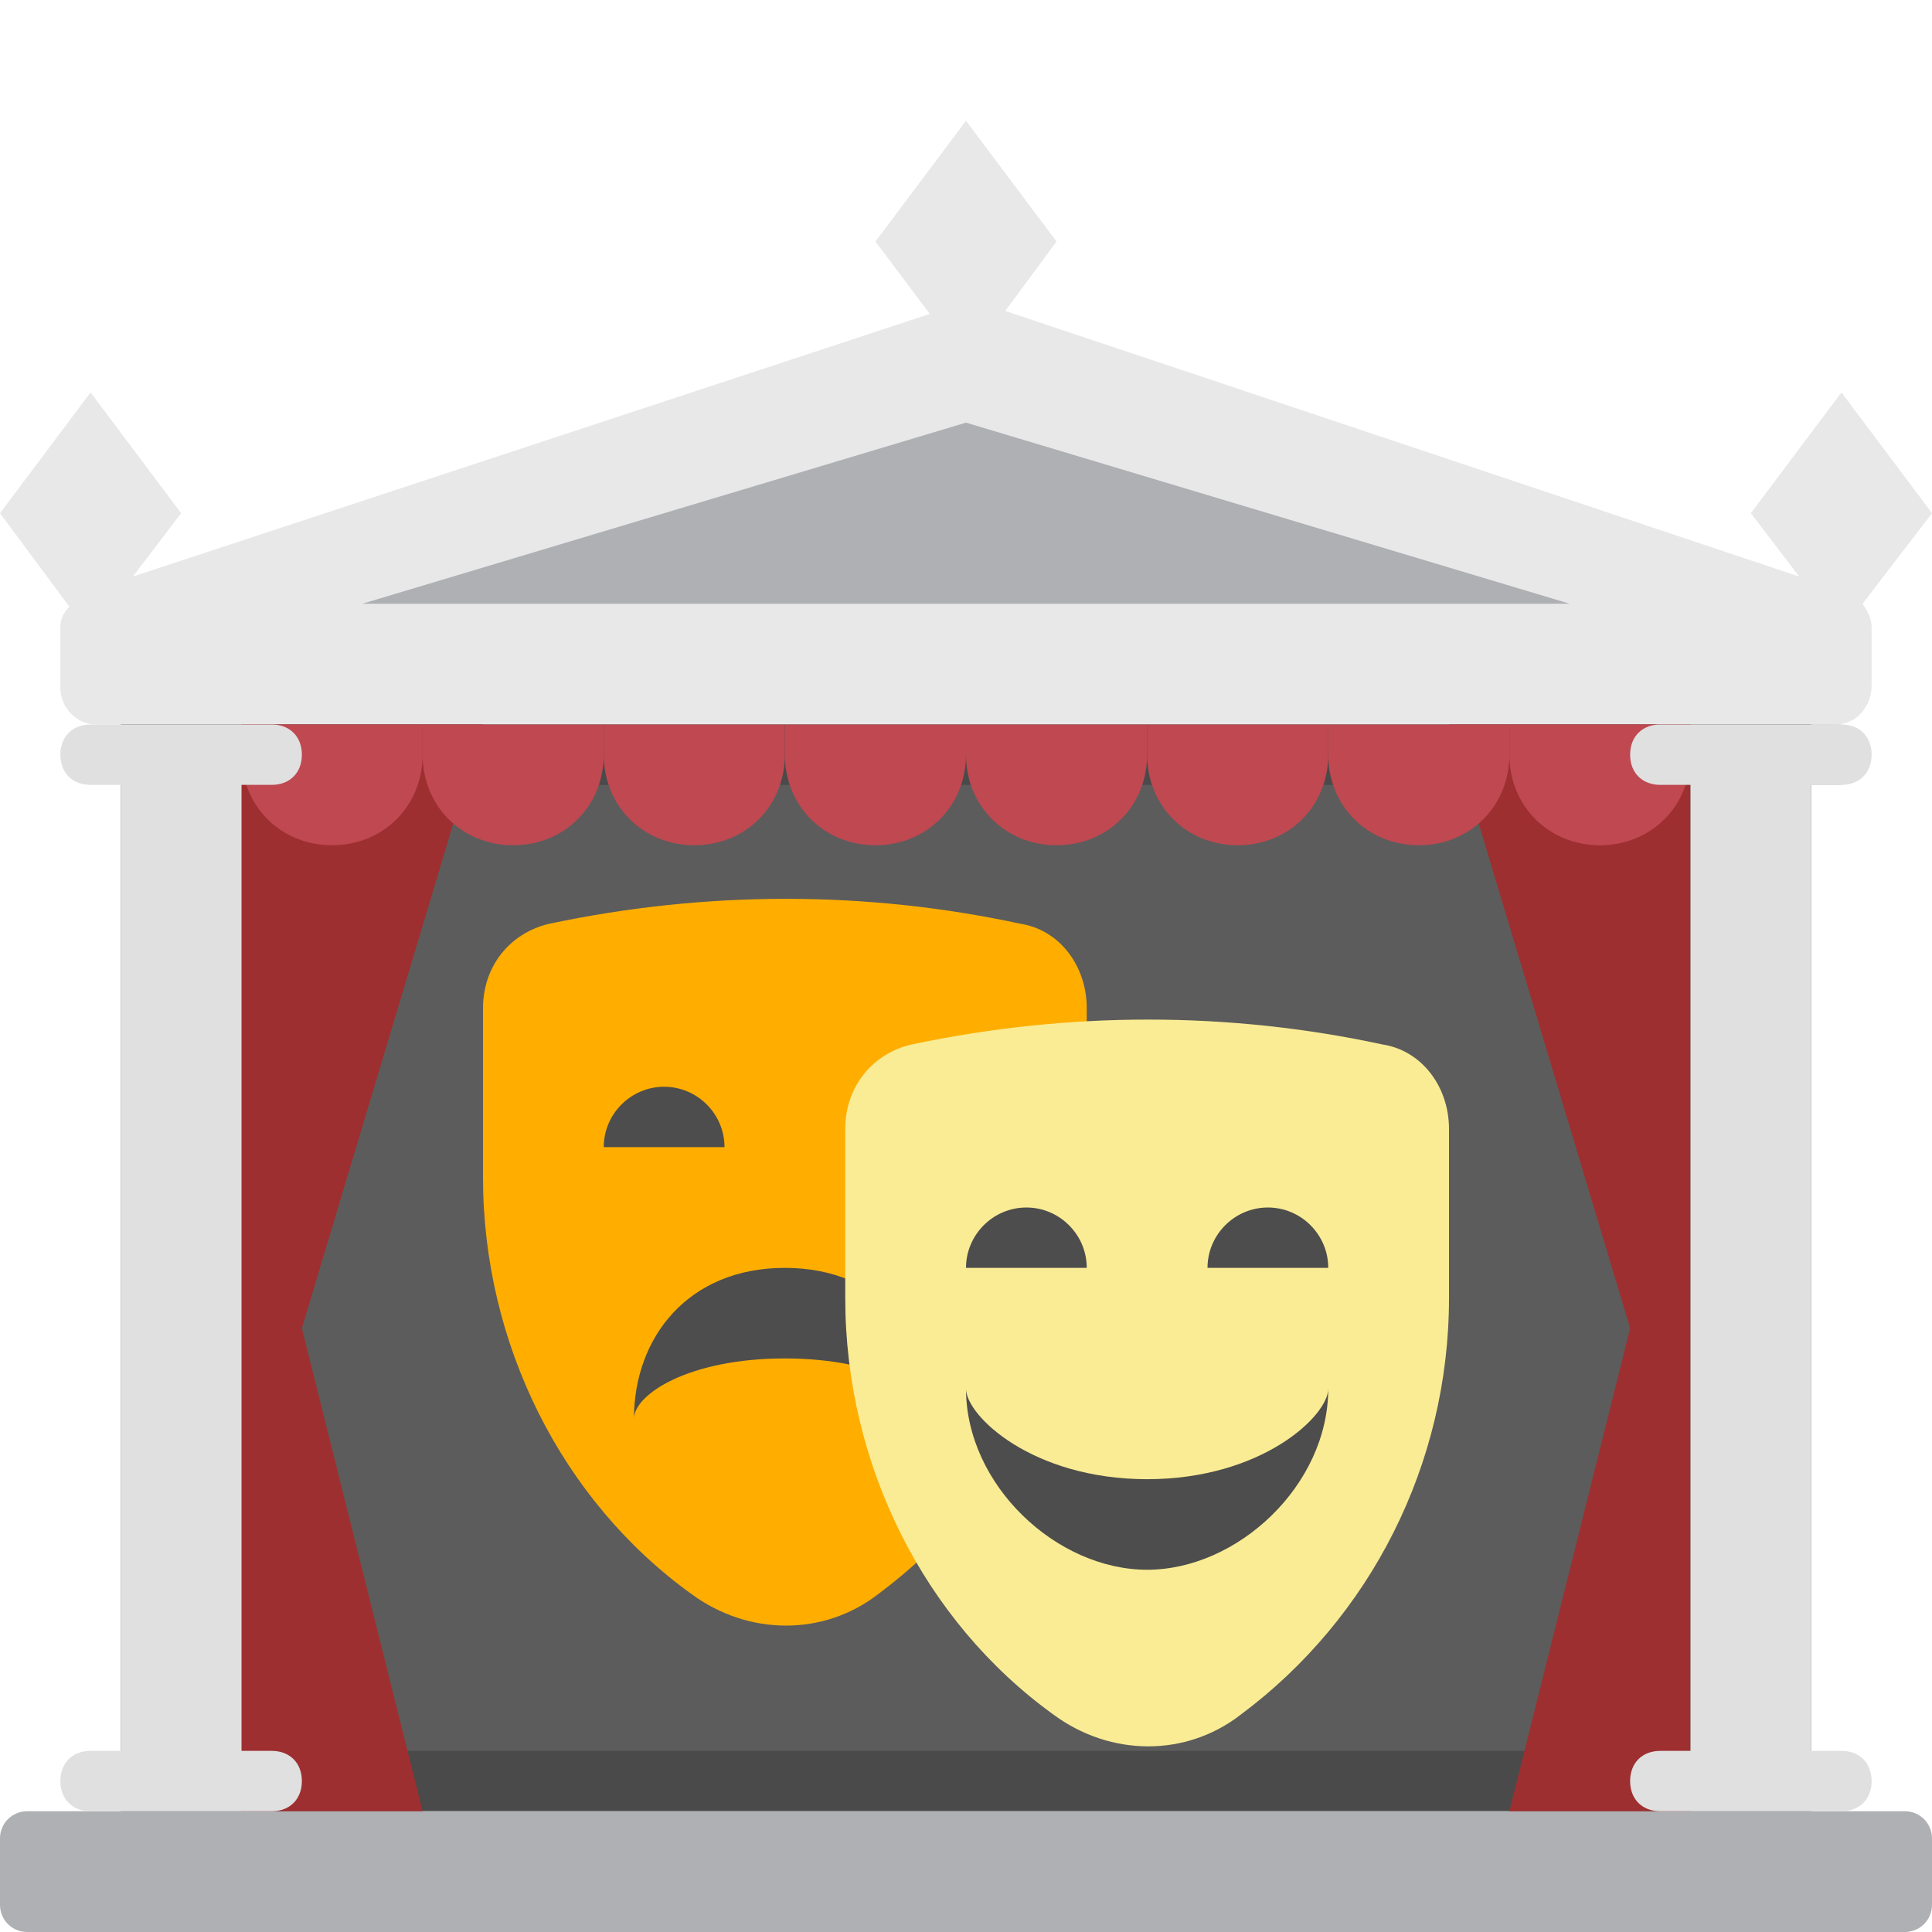 <?xml version="1.0" encoding="utf-8"?>
<!-- Generator: Adobe Illustrator 18.1.0, SVG Export Plug-In . SVG Version: 6.00 Build 0)  -->
<svg version="1.1" id="Layer_1" xmlns="http://www.w3.org/2000/svg" xmlns:xlink="http://www.w3.org/1999/xlink" x="0px" y="0px"
	 viewBox="0 0 64 64" enable-background="new 0 0 64 64" xml:space="preserve">
<g>
	<g>
		<g>
			<path fill="#E8E8E8" d="M64,17l-3-4l-3,4l1.6,2.1l-26.3-8.8L35,8l-3-4l-3,4l1.8,2.4L4.4,19.1L6,17l-3-4l-3,4l2.3,3.1
				C2.1,20.3,2,20.5,2,20.8l0,2C2,23.4,2.5,24,3.2,24h57.6c0.7,0,1.2-0.6,1.2-1.3v-1.9c0-0.3-0.1-0.5-0.3-0.8L64,17z"/>
			<rect x="4" y="24" fill="#5C5C5C" width="56" height="36"/>
			<rect x="4" y="24" opacity="0.2" width="57" height="2"/>
			<rect x="4" y="58" opacity="0.2" width="56" height="2"/>
			<path fill="#AFB0B3" d="M0.9,60h62.2c0.5,0,0.9,0.4,0.9,0.9v2.2c0,0.5-0.4,0.9-0.9,0.9H0.9C0.4,64,0,63.6,0,63.1v-2.2
				C0,60.4,0.4,60,0.9,60z"/>
			<polygon fill="#AFB0B3" points="32,14 12,20 52,20 			"/>
			<polygon fill="#9E2F30" points="56,60 50,60 54,44 48,24 56,24 			"/>
			<polygon fill="#9E2F30" points="8,60 14,60 10,44 16,24 8,24 			"/>
			<g>
				<path fill="#BF4851" d="M29,28L29,28c-1.7,0-3-1.3-3-3v-1h6v1C32,26.7,30.7,28,29,28z"/>
				<path fill="#BF4851" d="M35,28L35,28c-1.7,0-3-1.3-3-3v-1h6v1C38,26.7,36.7,28,35,28z"/>
				<path fill="#BF4851" d="M41,28L41,28c-1.7,0-3-1.3-3-3v-1h6v1C44,26.7,42.7,28,41,28z"/>
				<path fill="#BF4851" d="M47,28L47,28c-1.7,0-3-1.3-3-3v-1h6v1C50,26.7,48.7,28,47,28z"/>
				<path fill="#BF4851" d="M53,28L53,28c-1.7,0-3-1.3-3-3v-1h6v1C56,26.7,54.7,28,53,28z"/>
				<path fill="#BF4851" d="M11,28L11,28c-1.7,0-3-1.3-3-3v-1h6v1C14,26.7,12.7,28,11,28z"/>
				<path fill="#BF4851" d="M17,28L17,28c-1.7,0-3-1.3-3-3v-1h6v1C20,26.7,18.7,28,17,28z"/>
				<path fill="#BF4851" d="M23,28L23,28c-1.7,0-3-1.3-3-3v-1h6v1C26,26.7,24.7,28,23,28z"/>
			</g>
			<path fill="#E0E0E0" d="M9,58H8V26h1c0.6,0,1-0.4,1-1s-0.4-1-1-1H3c-0.6,0-1,0.4-1,1s0.4,1,1,1h1v32H3c-0.6,0-1,0.4-1,1
				s0.4,1,1,1h6c0.6,0,1-0.4,1-1S9.6,58,9,58z"/>
			<path fill="#E0E0E0" d="M61,58h-1V26h1c0.6,0,1-0.4,1-1s-0.4-1-1-1h-6c-0.6,0-1,0.4-1,1s0.4,1,1,1h1v32h-1c-0.6,0-1,0.4-1,1
				s0.4,1,1,1h6c0.6,0,1-0.4,1-1S61.6,58,61,58z"/>
		</g>
	</g>
	<g>
		<path fill="#FFAE00" d="M16,33.4V39c0,5.5,2.6,10.7,6.9,13.8l0,0c1.9,1.4,4.4,1.4,6.2,0l0,0C33.4,49.6,36,44.5,36,39v-5.6
			c0-1.4-0.9-2.6-2.2-2.8l0,0c-5.1-1.1-10.4-1.1-15.6,0l0,0C16.9,30.9,16,32,16,33.4z"/>
		<path fill="#4D4D4D" d="M26,45c3.2,0,5,1.2,5,2c0-2.7-1.8-5-5-5s-5,2.3-5,5C21,46.2,22.8,45,26,45z"/>
		<path fill="#FAEC94" d="M28,37.4V43c0,5.5,2.6,10.7,6.9,13.8l0,0c1.9,1.4,4.4,1.4,6.2,0l0,0C45.4,53.6,48,48.5,48,43v-5.6
			c0-1.4-0.9-2.6-2.2-2.8l0,0c-5.1-1.1-10.4-1.1-15.6,0l0,0C28.9,34.9,28,36,28,37.4z"/>
		<path fill="#4D4D4D" d="M38,49c-3.8,0-6-2.1-6-3c0,3.2,3,6,6,6c3,0,6-2.8,6-6C44,46.9,41.8,49,38,49z"/>
		<path fill="#4D4D4D" d="M34,40c-1.1,0-2,0.9-2,2h4C36,40.9,35.1,40,34,40z"/>
		<path fill="#4D4D4D" d="M22,36c-1.1,0-2,0.9-2,2h4C24,36.9,23.1,36,22,36z"/>
		<path fill="#4D4D4D" d="M42,40c-1.1,0-2,0.9-2,2h4C44,40.9,43.1,40,42,40z"/>
	</g>
</g>
</svg>
